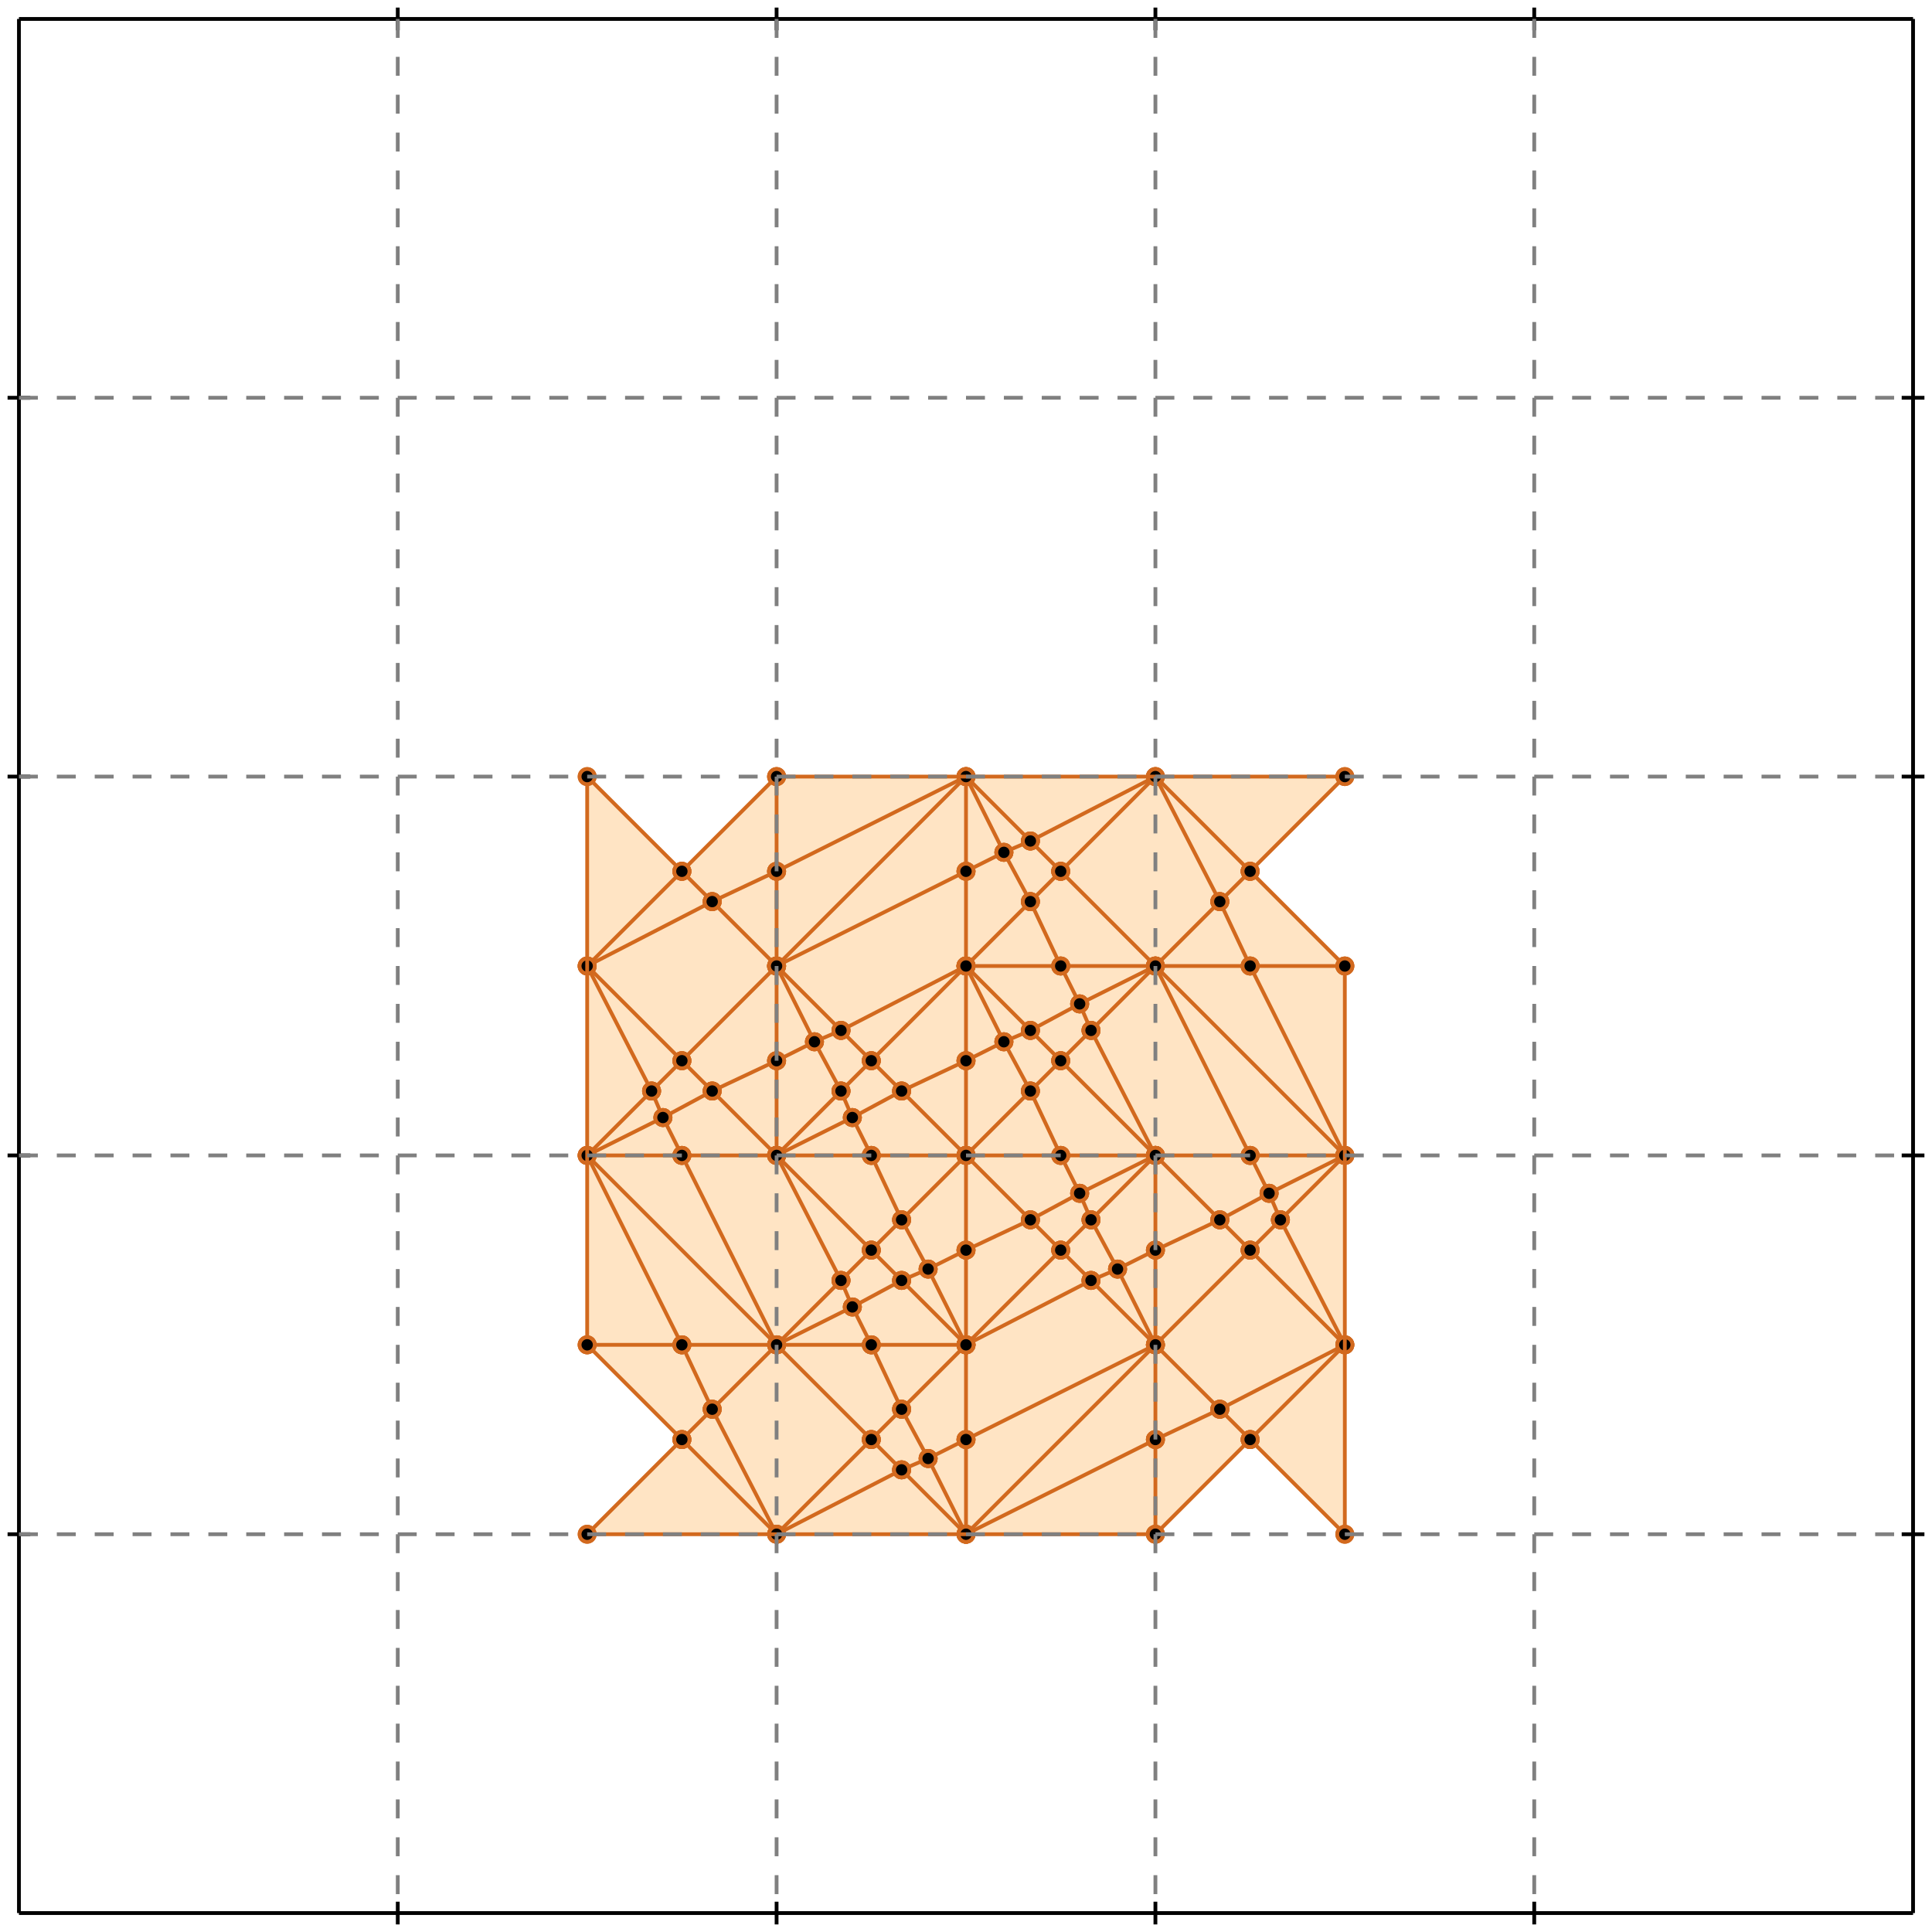 <?xml version="1.0" standalone="no"?>
<!DOCTYPE svg PUBLIC "-//W3C//DTD SVG 1.1//EN" 
  "http://www.w3.org/Graphics/SVG/1.1/DTD/svg11.dtd">
<svg width="510" height="510" version="1.1" id="toplevel"
    xmlns="http://www.w3.org/2000/svg"
    xmlns:xlink="http://www.w3.org/1999/xlink">
  <polygon points="155,405 305,405 330,380 355,405 355,255 330,230 355,205 205,205 180,230 155,205 155,355 180,380"
           fill="bisque"/>
  <g stroke="chocolate" stroke-width="1">
    <line x1="255" y1="305" x2="272" y2="288"/>
    <circle cx="255" cy="305" r="2"/>
    <circle cx="272" cy="288" r="2"/>
  </g>
  <g stroke="chocolate" stroke-width="1">
    <line x1="238" y1="322" x2="255" y2="305"/>
    <circle cx="238" cy="322" r="2"/>
    <circle cx="255" cy="305" r="2"/>
  </g>
  <g stroke="chocolate" stroke-width="1">
    <line x1="255" y1="305" x2="280" y2="305"/>
    <circle cx="255" cy="305" r="2"/>
    <circle cx="280" cy="305" r="2"/>
  </g>
  <g stroke="chocolate" stroke-width="1">
    <line x1="230" y1="305" x2="255" y2="305"/>
    <circle cx="230" cy="305" r="2"/>
    <circle cx="255" cy="305" r="2"/>
  </g>
  <g stroke="chocolate" stroke-width="1">
    <line x1="238" y1="322" x2="230" y2="305"/>
    <circle cx="238" cy="322" r="2"/>
    <circle cx="230" cy="305" r="2"/>
  </g>
  <g stroke="chocolate" stroke-width="1">
    <line x1="245" y1="335" x2="238" y2="322"/>
    <circle cx="245" cy="335" r="2"/>
    <circle cx="238" cy="322" r="2"/>
  </g>
  <g stroke="chocolate" stroke-width="1">
    <line x1="230" y1="330" x2="238" y2="322"/>
    <circle cx="230" cy="330" r="2"/>
    <circle cx="238" cy="322" r="2"/>
  </g>
  <g stroke="chocolate" stroke-width="1">
    <line x1="238" y1="288" x2="255" y2="280"/>
    <circle cx="238" cy="288" r="2"/>
    <circle cx="255" cy="280" r="2"/>
  </g>
  <g stroke="chocolate" stroke-width="1">
    <line x1="225" y1="295" x2="238" y2="288"/>
    <circle cx="225" cy="295" r="2"/>
    <circle cx="238" cy="288" r="2"/>
  </g>
  <g stroke="chocolate" stroke-width="1">
    <line x1="238" y1="288" x2="230" y2="280"/>
    <circle cx="238" cy="288" r="2"/>
    <circle cx="230" cy="280" r="2"/>
  </g>
  <g stroke="chocolate" stroke-width="1">
    <line x1="255" y1="305" x2="238" y2="288"/>
    <circle cx="255" cy="305" r="2"/>
    <circle cx="238" cy="288" r="2"/>
  </g>
  <g stroke="chocolate" stroke-width="1">
    <line x1="280" y1="305" x2="305" y2="305"/>
    <circle cx="280" cy="305" r="2"/>
    <circle cx="305" cy="305" r="2"/>
  </g>
  <g stroke="chocolate" stroke-width="1">
    <line x1="280" y1="305" x2="272" y2="288"/>
    <circle cx="280" cy="305" r="2"/>
    <circle cx="272" cy="288" r="2"/>
  </g>
  <g stroke="chocolate" stroke-width="1">
    <line x1="285" y1="315" x2="280" y2="305"/>
    <circle cx="285" cy="315" r="2"/>
    <circle cx="280" cy="305" r="2"/>
  </g>
  <g stroke="chocolate" stroke-width="1">
    <line x1="255" y1="280" x2="265" y2="275"/>
    <circle cx="255" cy="280" r="2"/>
    <circle cx="265" cy="275" r="2"/>
  </g>
  <g stroke="chocolate" stroke-width="1">
    <line x1="255" y1="280" x2="255" y2="255"/>
    <circle cx="255" cy="280" r="2"/>
    <circle cx="255" cy="255" r="2"/>
  </g>
  <g stroke="chocolate" stroke-width="1">
    <line x1="255" y1="305" x2="255" y2="280"/>
    <circle cx="255" cy="305" r="2"/>
    <circle cx="255" cy="280" r="2"/>
  </g>
  <g stroke="chocolate" stroke-width="1">
    <line x1="205" y1="305" x2="230" y2="305"/>
    <circle cx="205" cy="305" r="2"/>
    <circle cx="230" cy="305" r="2"/>
  </g>
  <g stroke="chocolate" stroke-width="1">
    <line x1="230" y1="305" x2="225" y2="295"/>
    <circle cx="230" cy="305" r="2"/>
    <circle cx="225" cy="295" r="2"/>
  </g>
  <g stroke="chocolate" stroke-width="1">
    <line x1="222" y1="338" x2="230" y2="330"/>
    <circle cx="222" cy="338" r="2"/>
    <circle cx="230" cy="330" r="2"/>
  </g>
  <g stroke="chocolate" stroke-width="1">
    <line x1="230" y1="330" x2="205" y2="305"/>
    <circle cx="230" cy="330" r="2"/>
    <circle cx="205" cy="305" r="2"/>
  </g>
  <g stroke="chocolate" stroke-width="1">
    <line x1="238" y1="338" x2="230" y2="330"/>
    <circle cx="238" cy="338" r="2"/>
    <circle cx="230" cy="330" r="2"/>
  </g>
  <g stroke="chocolate" stroke-width="1">
    <line x1="272" y1="322" x2="285" y2="315"/>
    <circle cx="272" cy="322" r="2"/>
    <circle cx="285" cy="315" r="2"/>
  </g>
  <g stroke="chocolate" stroke-width="1">
    <line x1="255" y1="330" x2="272" y2="322"/>
    <circle cx="255" cy="330" r="2"/>
    <circle cx="272" cy="322" r="2"/>
  </g>
  <g stroke="chocolate" stroke-width="1">
    <line x1="272" y1="322" x2="255" y2="305"/>
    <circle cx="272" cy="322" r="2"/>
    <circle cx="255" cy="305" r="2"/>
  </g>
  <g stroke="chocolate" stroke-width="1">
    <line x1="280" y1="330" x2="272" y2="322"/>
    <circle cx="280" cy="330" r="2"/>
    <circle cx="272" cy="322" r="2"/>
  </g>
  <g stroke="chocolate" stroke-width="1">
    <line x1="230" y1="280" x2="255" y2="255"/>
    <circle cx="230" cy="280" r="2"/>
    <circle cx="255" cy="255" r="2"/>
  </g>
  <g stroke="chocolate" stroke-width="1">
    <line x1="222" y1="288" x2="230" y2="280"/>
    <circle cx="222" cy="288" r="2"/>
    <circle cx="230" cy="280" r="2"/>
  </g>
  <g stroke="chocolate" stroke-width="1">
    <line x1="230" y1="280" x2="222" y2="272"/>
    <circle cx="230" cy="280" r="2"/>
    <circle cx="222" cy="272" r="2"/>
  </g>
  <g stroke="chocolate" stroke-width="1">
    <line x1="188" y1="288" x2="180" y2="280"/>
    <circle cx="188" cy="288" r="2"/>
    <circle cx="180" cy="280" r="2"/>
  </g>
  <g stroke="chocolate" stroke-width="1">
    <line x1="205" y1="305" x2="188" y2="288"/>
    <circle cx="205" cy="305" r="2"/>
    <circle cx="188" cy="288" r="2"/>
  </g>
  <g stroke="chocolate" stroke-width="1">
    <line x1="188" y1="288" x2="205" y2="280"/>
    <circle cx="188" cy="288" r="2"/>
    <circle cx="205" cy="280" r="2"/>
  </g>
  <g stroke="chocolate" stroke-width="1">
    <line x1="175" y1="295" x2="188" y2="288"/>
    <circle cx="175" cy="295" r="2"/>
    <circle cx="188" cy="288" r="2"/>
  </g>
  <g stroke="chocolate" stroke-width="1">
    <line x1="265" y1="275" x2="255" y2="255"/>
    <circle cx="265" cy="275" r="2"/>
    <circle cx="255" cy="255" r="2"/>
  </g>
  <g stroke="chocolate" stroke-width="1">
    <line x1="272" y1="288" x2="265" y2="275"/>
    <circle cx="272" cy="288" r="2"/>
    <circle cx="265" cy="275" r="2"/>
  </g>
  <g stroke="chocolate" stroke-width="1">
    <line x1="265" y1="275" x2="272" y2="272"/>
    <circle cx="265" cy="275" r="2"/>
    <circle cx="272" cy="272" r="2"/>
  </g>
  <g stroke="chocolate" stroke-width="1">
    <line x1="305" y1="305" x2="330" y2="305"/>
    <circle cx="305" cy="305" r="2"/>
    <circle cx="330" cy="305" r="2"/>
  </g>
  <g stroke="chocolate" stroke-width="1">
    <line x1="305" y1="305" x2="280" y2="280"/>
    <circle cx="305" cy="305" r="2"/>
    <circle cx="280" cy="280" r="2"/>
  </g>
  <g stroke="chocolate" stroke-width="1">
    <line x1="322" y1="322" x2="305" y2="305"/>
    <circle cx="322" cy="322" r="2"/>
    <circle cx="305" cy="305" r="2"/>
  </g>
  <g stroke="chocolate" stroke-width="1">
    <line x1="288" y1="322" x2="285" y2="315"/>
    <circle cx="288" cy="322" r="2"/>
    <circle cx="285" cy="315" r="2"/>
  </g>
  <g stroke="chocolate" stroke-width="1">
    <line x1="285" y1="315" x2="305" y2="305"/>
    <circle cx="285" cy="315" r="2"/>
    <circle cx="305" cy="305" r="2"/>
  </g>
  <g stroke="chocolate" stroke-width="1">
    <line x1="188" y1="372" x2="222" y2="338"/>
    <circle cx="188" cy="372" r="2"/>
    <circle cx="222" cy="338" r="2"/>
  </g>
  <g stroke="chocolate" stroke-width="1">
    <line x1="222" y1="338" x2="205" y2="305"/>
    <circle cx="222" cy="338" r="2"/>
    <circle cx="205" cy="305" r="2"/>
  </g>
  <g stroke="chocolate" stroke-width="1">
    <line x1="225" y1="345" x2="222" y2="338"/>
    <circle cx="225" cy="345" r="2"/>
    <circle cx="222" cy="338" r="2"/>
  </g>
  <g stroke="chocolate" stroke-width="1">
    <line x1="265" y1="225" x2="272" y2="222"/>
    <circle cx="265" cy="225" r="2"/>
    <circle cx="272" cy="222" r="2"/>
  </g>
  <g stroke="chocolate" stroke-width="1">
    <line x1="255" y1="230" x2="265" y2="225"/>
    <circle cx="255" cy="230" r="2"/>
    <circle cx="265" cy="225" r="2"/>
  </g>
  <g stroke="chocolate" stroke-width="1">
    <line x1="265" y1="225" x2="255" y2="205"/>
    <circle cx="265" cy="225" r="2"/>
    <circle cx="255" cy="205" r="2"/>
  </g>
  <g stroke="chocolate" stroke-width="1">
    <line x1="272" y1="238" x2="265" y2="225"/>
    <circle cx="272" cy="238" r="2"/>
    <circle cx="265" cy="225" r="2"/>
  </g>
  <g stroke="chocolate" stroke-width="1">
    <line x1="280" y1="255" x2="305" y2="255"/>
    <circle cx="280" cy="255" r="2"/>
    <circle cx="305" cy="255" r="2"/>
  </g>
  <g stroke="chocolate" stroke-width="1">
    <line x1="255" y1="255" x2="280" y2="255"/>
    <circle cx="255" cy="255" r="2"/>
    <circle cx="280" cy="255" r="2"/>
  </g>
  <g stroke="chocolate" stroke-width="1">
    <line x1="280" y1="255" x2="272" y2="238"/>
    <circle cx="280" cy="255" r="2"/>
    <circle cx="272" cy="238" r="2"/>
  </g>
  <g stroke="chocolate" stroke-width="1">
    <line x1="285" y1="265" x2="280" y2="255"/>
    <circle cx="285" cy="265" r="2"/>
    <circle cx="280" cy="255" r="2"/>
  </g>
  <g stroke="chocolate" stroke-width="1">
    <line x1="280" y1="230" x2="272" y2="222"/>
    <circle cx="280" cy="230" r="2"/>
    <circle cx="272" cy="222" r="2"/>
  </g>
  <g stroke="chocolate" stroke-width="1">
    <line x1="305" y1="255" x2="280" y2="230"/>
    <circle cx="305" cy="255" r="2"/>
    <circle cx="280" cy="230" r="2"/>
  </g>
  <g stroke="chocolate" stroke-width="1">
    <line x1="280" y1="230" x2="305" y2="205"/>
    <circle cx="280" cy="230" r="2"/>
    <circle cx="305" cy="205" r="2"/>
  </g>
  <g stroke="chocolate" stroke-width="1">
    <line x1="272" y1="238" x2="280" y2="230"/>
    <circle cx="272" cy="238" r="2"/>
    <circle cx="280" cy="230" r="2"/>
  </g>
  <g stroke="chocolate" stroke-width="1">
    <line x1="255" y1="255" x2="255" y2="230"/>
    <circle cx="255" cy="255" r="2"/>
    <circle cx="255" cy="230" r="2"/>
  </g>
  <g stroke="chocolate" stroke-width="1">
    <line x1="255" y1="255" x2="272" y2="238"/>
    <circle cx="255" cy="255" r="2"/>
    <circle cx="272" cy="238" r="2"/>
  </g>
  <g stroke="chocolate" stroke-width="1">
    <line x1="245" y1="335" x2="255" y2="330"/>
    <circle cx="245" cy="335" r="2"/>
    <circle cx="255" cy="330" r="2"/>
  </g>
  <g stroke="chocolate" stroke-width="1">
    <line x1="238" y1="338" x2="245" y2="335"/>
    <circle cx="238" cy="338" r="2"/>
    <circle cx="245" cy="335" r="2"/>
  </g>
  <g stroke="chocolate" stroke-width="1">
    <line x1="255" y1="355" x2="245" y2="335"/>
    <circle cx="255" cy="355" r="2"/>
    <circle cx="245" cy="335" r="2"/>
  </g>
  <g stroke="chocolate" stroke-width="1">
    <line x1="180" y1="305" x2="205" y2="305"/>
    <circle cx="180" cy="305" r="2"/>
    <circle cx="205" cy="305" r="2"/>
  </g>
  <g stroke="chocolate" stroke-width="1">
    <line x1="335" y1="315" x2="355" y2="305"/>
    <circle cx="335" cy="315" r="2"/>
    <circle cx="355" cy="305" r="2"/>
  </g>
  <g stroke="chocolate" stroke-width="1">
    <line x1="322" y1="322" x2="335" y2="315"/>
    <circle cx="322" cy="322" r="2"/>
    <circle cx="335" cy="315" r="2"/>
  </g>
  <g stroke="chocolate" stroke-width="1">
    <line x1="335" y1="315" x2="330" y2="305"/>
    <circle cx="335" cy="315" r="2"/>
    <circle cx="330" cy="305" r="2"/>
  </g>
  <g stroke="chocolate" stroke-width="1">
    <line x1="338" y1="322" x2="335" y2="315"/>
    <circle cx="338" cy="322" r="2"/>
    <circle cx="335" cy="315" r="2"/>
  </g>
  <g stroke="chocolate" stroke-width="1">
    <line x1="330" y1="330" x2="322" y2="322"/>
    <circle cx="330" cy="330" r="2"/>
    <circle cx="322" cy="322" r="2"/>
  </g>
  <g stroke="chocolate" stroke-width="1">
    <line x1="355" y1="355" x2="330" y2="330"/>
    <circle cx="355" cy="355" r="2"/>
    <circle cx="330" cy="330" r="2"/>
  </g>
  <g stroke="chocolate" stroke-width="1">
    <line x1="330" y1="330" x2="338" y2="322"/>
    <circle cx="330" cy="330" r="2"/>
    <circle cx="338" cy="322" r="2"/>
  </g>
  <g stroke="chocolate" stroke-width="1">
    <line x1="305" y1="355" x2="330" y2="330"/>
    <circle cx="305" cy="355" r="2"/>
    <circle cx="330" cy="330" r="2"/>
  </g>
  <g stroke="chocolate" stroke-width="1">
    <line x1="288" y1="338" x2="280" y2="330"/>
    <circle cx="288" cy="338" r="2"/>
    <circle cx="280" cy="330" r="2"/>
  </g>
  <g stroke="chocolate" stroke-width="1">
    <line x1="280" y1="330" x2="288" y2="322"/>
    <circle cx="280" cy="330" r="2"/>
    <circle cx="288" cy="322" r="2"/>
  </g>
  <g stroke="chocolate" stroke-width="1">
    <line x1="255" y1="355" x2="280" y2="330"/>
    <circle cx="255" cy="355" r="2"/>
    <circle cx="280" cy="330" r="2"/>
  </g>
  <g stroke="chocolate" stroke-width="1">
    <line x1="230" y1="380" x2="205" y2="355"/>
    <circle cx="230" cy="380" r="2"/>
    <circle cx="205" cy="355" r="2"/>
  </g>
  <g stroke="chocolate" stroke-width="1">
    <line x1="238" y1="388" x2="230" y2="380"/>
    <circle cx="238" cy="388" r="2"/>
    <circle cx="230" cy="380" r="2"/>
  </g>
  <g stroke="chocolate" stroke-width="1">
    <line x1="230" y1="380" x2="238" y2="372"/>
    <circle cx="230" cy="380" r="2"/>
    <circle cx="238" cy="372" r="2"/>
  </g>
  <g stroke="chocolate" stroke-width="1">
    <line x1="205" y1="405" x2="230" y2="380"/>
    <circle cx="205" cy="405" r="2"/>
    <circle cx="230" cy="380" r="2"/>
  </g>
  <g stroke="chocolate" stroke-width="1">
    <line x1="222" y1="272" x2="255" y2="255"/>
    <circle cx="222" cy="272" r="2"/>
    <circle cx="255" cy="255" r="2"/>
  </g>
  <g stroke="chocolate" stroke-width="1">
    <line x1="215" y1="275" x2="222" y2="272"/>
    <circle cx="215" cy="275" r="2"/>
    <circle cx="222" cy="272" r="2"/>
  </g>
  <g stroke="chocolate" stroke-width="1">
    <line x1="222" y1="272" x2="205" y2="255"/>
    <circle cx="222" cy="272" r="2"/>
    <circle cx="205" cy="255" r="2"/>
  </g>
  <g stroke="chocolate" stroke-width="1">
    <line x1="175" y1="295" x2="172" y2="288"/>
    <circle cx="175" cy="295" r="2"/>
    <circle cx="172" cy="288" r="2"/>
  </g>
  <g stroke="chocolate" stroke-width="1">
    <line x1="180" y1="305" x2="175" y2="295"/>
    <circle cx="180" cy="305" r="2"/>
    <circle cx="175" cy="295" r="2"/>
  </g>
  <g stroke="chocolate" stroke-width="1">
    <line x1="155" y1="305" x2="175" y2="295"/>
    <circle cx="155" cy="305" r="2"/>
    <circle cx="175" cy="295" r="2"/>
  </g>
  <g stroke="chocolate" stroke-width="1">
    <line x1="188" y1="238" x2="205" y2="230"/>
    <circle cx="188" cy="238" r="2"/>
    <circle cx="205" cy="230" r="2"/>
  </g>
  <g stroke="chocolate" stroke-width="1">
    <line x1="155" y1="255" x2="188" y2="238"/>
    <circle cx="155" cy="255" r="2"/>
    <circle cx="188" cy="238" r="2"/>
  </g>
  <g stroke="chocolate" stroke-width="1">
    <line x1="188" y1="238" x2="180" y2="230"/>
    <circle cx="188" cy="238" r="2"/>
    <circle cx="180" cy="230" r="2"/>
  </g>
  <g stroke="chocolate" stroke-width="1">
    <line x1="205" y1="255" x2="188" y2="238"/>
    <circle cx="205" cy="255" r="2"/>
    <circle cx="188" cy="238" r="2"/>
  </g>
  <g stroke="chocolate" stroke-width="1">
    <line x1="255" y1="230" x2="255" y2="205"/>
    <circle cx="255" cy="230" r="2"/>
    <circle cx="255" cy="205" r="2"/>
  </g>
  <g stroke="chocolate" stroke-width="1">
    <line x1="205" y1="255" x2="255" y2="230"/>
    <circle cx="205" cy="255" r="2"/>
    <circle cx="255" cy="230" r="2"/>
  </g>
  <g stroke="chocolate" stroke-width="1">
    <line x1="272" y1="288" x2="280" y2="280"/>
    <circle cx="272" cy="288" r="2"/>
    <circle cx="280" cy="280" r="2"/>
  </g>
  <g stroke="chocolate" stroke-width="1">
    <line x1="272" y1="272" x2="285" y2="265"/>
    <circle cx="272" cy="272" r="2"/>
    <circle cx="285" cy="265" r="2"/>
  </g>
  <g stroke="chocolate" stroke-width="1">
    <line x1="272" y1="272" x2="255" y2="255"/>
    <circle cx="272" cy="272" r="2"/>
    <circle cx="255" cy="255" r="2"/>
  </g>
  <g stroke="chocolate" stroke-width="1">
    <line x1="280" y1="280" x2="272" y2="272"/>
    <circle cx="280" cy="280" r="2"/>
    <circle cx="272" cy="272" r="2"/>
  </g>
  <g stroke="chocolate" stroke-width="1">
    <line x1="305" y1="330" x2="322" y2="322"/>
    <circle cx="305" cy="330" r="2"/>
    <circle cx="322" cy="322" r="2"/>
  </g>
  <g stroke="chocolate" stroke-width="1">
    <line x1="355" y1="305" x2="305" y2="255"/>
    <circle cx="355" cy="305" r="2"/>
    <circle cx="305" cy="255" r="2"/>
  </g>
  <g stroke="chocolate" stroke-width="1">
    <line x1="305" y1="255" x2="330" y2="255"/>
    <circle cx="305" cy="255" r="2"/>
    <circle cx="330" cy="255" r="2"/>
  </g>
  <g stroke="chocolate" stroke-width="1">
    <line x1="322" y1="238" x2="330" y2="230"/>
    <circle cx="322" cy="238" r="2"/>
    <circle cx="330" cy="230" r="2"/>
  </g>
  <g stroke="chocolate" stroke-width="1">
    <line x1="288" y1="272" x2="322" y2="238"/>
    <circle cx="288" cy="272" r="2"/>
    <circle cx="322" cy="238" r="2"/>
  </g>
  <g stroke="chocolate" stroke-width="1">
    <line x1="322" y1="238" x2="305" y2="205"/>
    <circle cx="322" cy="238" r="2"/>
    <circle cx="305" cy="205" r="2"/>
  </g>
  <g stroke="chocolate" stroke-width="1">
    <line x1="330" y1="255" x2="322" y2="238"/>
    <circle cx="330" cy="255" r="2"/>
    <circle cx="322" cy="238" r="2"/>
  </g>
  <g stroke="chocolate" stroke-width="1">
    <line x1="322" y1="372" x2="288" y2="338"/>
    <circle cx="322" cy="372" r="2"/>
    <circle cx="288" cy="338" r="2"/>
  </g>
  <g stroke="chocolate" stroke-width="1">
    <line x1="330" y1="380" x2="322" y2="372"/>
    <circle cx="330" cy="380" r="2"/>
    <circle cx="322" cy="372" r="2"/>
  </g>
  <g stroke="chocolate" stroke-width="1">
    <line x1="322" y1="372" x2="355" y2="355"/>
    <circle cx="322" cy="372" r="2"/>
    <circle cx="355" cy="355" r="2"/>
  </g>
  <g stroke="chocolate" stroke-width="1">
    <line x1="305" y1="380" x2="322" y2="372"/>
    <circle cx="305" cy="380" r="2"/>
    <circle cx="322" cy="372" r="2"/>
  </g>
  <g stroke="chocolate" stroke-width="1">
    <line x1="255" y1="330" x2="255" y2="305"/>
    <circle cx="255" cy="330" r="2"/>
    <circle cx="255" cy="305" r="2"/>
  </g>
  <g stroke="chocolate" stroke-width="1">
    <line x1="255" y1="355" x2="255" y2="330"/>
    <circle cx="255" cy="355" r="2"/>
    <circle cx="255" cy="330" r="2"/>
  </g>
  <g stroke="chocolate" stroke-width="1">
    <line x1="230" y1="355" x2="225" y2="345"/>
    <circle cx="230" cy="355" r="2"/>
    <circle cx="225" cy="345" r="2"/>
  </g>
  <g stroke="chocolate" stroke-width="1">
    <line x1="225" y1="345" x2="238" y2="338"/>
    <circle cx="225" cy="345" r="2"/>
    <circle cx="238" cy="338" r="2"/>
  </g>
  <g stroke="chocolate" stroke-width="1">
    <line x1="205" y1="355" x2="225" y2="345"/>
    <circle cx="205" cy="355" r="2"/>
    <circle cx="225" cy="345" r="2"/>
  </g>
  <g stroke="chocolate" stroke-width="1">
    <line x1="280" y1="280" x2="288" y2="272"/>
    <circle cx="280" cy="280" r="2"/>
    <circle cx="288" cy="272" r="2"/>
  </g>
  <g stroke="chocolate" stroke-width="1">
    <line x1="288" y1="272" x2="285" y2="265"/>
    <circle cx="288" cy="272" r="2"/>
    <circle cx="285" cy="265" r="2"/>
  </g>
  <g stroke="chocolate" stroke-width="1">
    <line x1="305" y1="305" x2="288" y2="272"/>
    <circle cx="305" cy="305" r="2"/>
    <circle cx="288" cy="272" r="2"/>
  </g>
  <g stroke="chocolate" stroke-width="1">
    <line x1="288" y1="338" x2="295" y2="335"/>
    <circle cx="288" cy="338" r="2"/>
    <circle cx="295" cy="335" r="2"/>
  </g>
  <g stroke="chocolate" stroke-width="1">
    <line x1="255" y1="355" x2="288" y2="338"/>
    <circle cx="255" cy="355" r="2"/>
    <circle cx="288" cy="338" r="2"/>
  </g>
  <g stroke="chocolate" stroke-width="1">
    <line x1="238" y1="372" x2="230" y2="355"/>
    <circle cx="238" cy="372" r="2"/>
    <circle cx="230" cy="355" r="2"/>
  </g>
  <g stroke="chocolate" stroke-width="1">
    <line x1="230" y1="355" x2="255" y2="355"/>
    <circle cx="230" cy="355" r="2"/>
    <circle cx="255" cy="355" r="2"/>
  </g>
  <g stroke="chocolate" stroke-width="1">
    <line x1="205" y1="355" x2="230" y2="355"/>
    <circle cx="205" cy="355" r="2"/>
    <circle cx="230" cy="355" r="2"/>
  </g>
  <g stroke="chocolate" stroke-width="1">
    <line x1="205" y1="280" x2="215" y2="275"/>
    <circle cx="205" cy="280" r="2"/>
    <circle cx="215" cy="275" r="2"/>
  </g>
  <g stroke="chocolate" stroke-width="1">
    <line x1="215" y1="275" x2="205" y2="255"/>
    <circle cx="215" cy="275" r="2"/>
    <circle cx="205" cy="255" r="2"/>
  </g>
  <g stroke="chocolate" stroke-width="1">
    <line x1="222" y1="288" x2="215" y2="275"/>
    <circle cx="222" cy="288" r="2"/>
    <circle cx="215" cy="275" r="2"/>
  </g>
  <g stroke="chocolate" stroke-width="1">
    <line x1="205" y1="305" x2="225" y2="295"/>
    <circle cx="205" cy="305" r="2"/>
    <circle cx="225" cy="295" r="2"/>
  </g>
  <g stroke="chocolate" stroke-width="1">
    <line x1="225" y1="295" x2="222" y2="288"/>
    <circle cx="225" cy="295" r="2"/>
    <circle cx="222" cy="288" r="2"/>
  </g>
  <g stroke="chocolate" stroke-width="1">
    <line x1="255" y1="405" x2="238" y2="388"/>
    <circle cx="255" cy="405" r="2"/>
    <circle cx="238" cy="388" r="2"/>
  </g>
  <g stroke="chocolate" stroke-width="1">
    <line x1="238" y1="388" x2="245" y2="385"/>
    <circle cx="238" cy="388" r="2"/>
    <circle cx="245" cy="385" r="2"/>
  </g>
  <g stroke="chocolate" stroke-width="1">
    <line x1="205" y1="405" x2="238" y2="388"/>
    <circle cx="205" cy="405" r="2"/>
    <circle cx="238" cy="388" r="2"/>
  </g>
  <g stroke="chocolate" stroke-width="1">
    <line x1="180" y1="280" x2="155" y2="255"/>
    <circle cx="180" cy="280" r="2"/>
    <circle cx="155" cy="255" r="2"/>
  </g>
  <g stroke="chocolate" stroke-width="1">
    <line x1="180" y1="280" x2="255" y2="205"/>
    <circle cx="180" cy="280" r="2"/>
    <circle cx="255" cy="205" r="2"/>
  </g>
  <g stroke="chocolate" stroke-width="1">
    <line x1="172" y1="288" x2="180" y2="280"/>
    <circle cx="172" cy="288" r="2"/>
    <circle cx="180" cy="280" r="2"/>
  </g>
  <g stroke="chocolate" stroke-width="1">
    <line x1="155" y1="305" x2="180" y2="305"/>
    <circle cx="155" cy="305" r="2"/>
    <circle cx="180" cy="305" r="2"/>
  </g>
  <g stroke="chocolate" stroke-width="1">
    <line x1="205" y1="355" x2="180" y2="305"/>
    <circle cx="205" cy="355" r="2"/>
    <circle cx="180" cy="305" r="2"/>
  </g>
  <g stroke="chocolate" stroke-width="1">
    <line x1="355" y1="355" x2="338" y2="322"/>
    <circle cx="355" cy="355" r="2"/>
    <circle cx="338" cy="322" r="2"/>
  </g>
  <g stroke="chocolate" stroke-width="1">
    <line x1="338" y1="322" x2="355" y2="305"/>
    <circle cx="338" cy="322" r="2"/>
    <circle cx="355" cy="305" r="2"/>
  </g>
  <g stroke="chocolate" stroke-width="1">
    <line x1="295" y1="335" x2="305" y2="330"/>
    <circle cx="295" cy="335" r="2"/>
    <circle cx="305" cy="330" r="2"/>
  </g>
  <g stroke="chocolate" stroke-width="1">
    <line x1="305" y1="330" x2="305" y2="305"/>
    <circle cx="305" cy="330" r="2"/>
    <circle cx="305" cy="305" r="2"/>
  </g>
  <g stroke="chocolate" stroke-width="1">
    <line x1="305" y1="355" x2="305" y2="330"/>
    <circle cx="305" cy="355" r="2"/>
    <circle cx="305" cy="330" r="2"/>
  </g>
  <g stroke="chocolate" stroke-width="1">
    <line x1="180" y1="355" x2="205" y2="355"/>
    <circle cx="180" cy="355" r="2"/>
    <circle cx="205" cy="355" r="2"/>
  </g>
  <g stroke="chocolate" stroke-width="1">
    <line x1="155" y1="355" x2="180" y2="355"/>
    <circle cx="155" cy="355" r="2"/>
    <circle cx="180" cy="355" r="2"/>
  </g>
  <g stroke="chocolate" stroke-width="1">
    <line x1="180" y1="355" x2="155" y2="305"/>
    <circle cx="180" cy="355" r="2"/>
    <circle cx="155" cy="305" r="2"/>
  </g>
  <g stroke="chocolate" stroke-width="1">
    <line x1="188" y1="372" x2="180" y2="355"/>
    <circle cx="188" cy="372" r="2"/>
    <circle cx="180" cy="355" r="2"/>
  </g>
  <g stroke="chocolate" stroke-width="1">
    <line x1="295" y1="335" x2="288" y2="322"/>
    <circle cx="295" cy="335" r="2"/>
    <circle cx="288" cy="322" r="2"/>
  </g>
  <g stroke="chocolate" stroke-width="1">
    <line x1="288" y1="322" x2="305" y2="305"/>
    <circle cx="288" cy="322" r="2"/>
    <circle cx="305" cy="305" r="2"/>
  </g>
  <g stroke="chocolate" stroke-width="1">
    <line x1="245" y1="385" x2="238" y2="372"/>
    <circle cx="245" cy="385" r="2"/>
    <circle cx="238" cy="372" r="2"/>
  </g>
  <g stroke="chocolate" stroke-width="1">
    <line x1="238" y1="372" x2="255" y2="355"/>
    <circle cx="238" cy="372" r="2"/>
    <circle cx="255" cy="355" r="2"/>
  </g>
  <g stroke="chocolate" stroke-width="1">
    <line x1="255" y1="380" x2="305" y2="355"/>
    <circle cx="255" cy="380" r="2"/>
    <circle cx="305" cy="355" r="2"/>
  </g>
  <g stroke="chocolate" stroke-width="1">
    <line x1="245" y1="385" x2="255" y2="380"/>
    <circle cx="245" cy="385" r="2"/>
    <circle cx="255" cy="380" r="2"/>
  </g>
  <g stroke="chocolate" stroke-width="1">
    <line x1="255" y1="380" x2="255" y2="355"/>
    <circle cx="255" cy="380" r="2"/>
    <circle cx="255" cy="355" r="2"/>
  </g>
  <g stroke="chocolate" stroke-width="1">
    <line x1="255" y1="405" x2="255" y2="380"/>
    <circle cx="255" cy="405" r="2"/>
    <circle cx="255" cy="380" r="2"/>
  </g>
  <g stroke="chocolate" stroke-width="1">
    <line x1="205" y1="230" x2="205" y2="205"/>
    <circle cx="205" cy="230" r="2"/>
    <circle cx="205" cy="205" r="2"/>
  </g>
  <g stroke="chocolate" stroke-width="1">
    <line x1="205" y1="255" x2="205" y2="230"/>
    <circle cx="205" cy="255" r="2"/>
    <circle cx="205" cy="230" r="2"/>
  </g>
  <g stroke="chocolate" stroke-width="1">
    <line x1="205" y1="230" x2="255" y2="205"/>
    <circle cx="205" cy="230" r="2"/>
    <circle cx="255" cy="205" r="2"/>
  </g>
  <g stroke="chocolate" stroke-width="1">
    <line x1="205" y1="280" x2="205" y2="255"/>
    <circle cx="205" cy="280" r="2"/>
    <circle cx="205" cy="255" r="2"/>
  </g>
  <g stroke="chocolate" stroke-width="1">
    <line x1="205" y1="305" x2="205" y2="280"/>
    <circle cx="205" cy="305" r="2"/>
    <circle cx="205" cy="280" r="2"/>
  </g>
  <g stroke="chocolate" stroke-width="1">
    <line x1="330" y1="230" x2="355" y2="205"/>
    <circle cx="330" cy="230" r="2"/>
    <circle cx="355" cy="205" r="2"/>
  </g>
  <g stroke="chocolate" stroke-width="1">
    <line x1="330" y1="230" x2="305" y2="205"/>
    <circle cx="330" cy="230" r="2"/>
    <circle cx="305" cy="205" r="2"/>
  </g>
  <g stroke="chocolate" stroke-width="1">
    <line x1="355" y1="255" x2="330" y2="230"/>
    <circle cx="355" cy="255" r="2"/>
    <circle cx="330" cy="230" r="2"/>
  </g>
  <g stroke="chocolate" stroke-width="1">
    <line x1="180" y1="230" x2="155" y2="205"/>
    <circle cx="180" cy="230" r="2"/>
    <circle cx="155" cy="205" r="2"/>
  </g>
  <g stroke="chocolate" stroke-width="1">
    <line x1="180" y1="230" x2="205" y2="205"/>
    <circle cx="180" cy="230" r="2"/>
    <circle cx="205" cy="205" r="2"/>
  </g>
  <g stroke="chocolate" stroke-width="1">
    <line x1="155" y1="255" x2="180" y2="230"/>
    <circle cx="155" cy="255" r="2"/>
    <circle cx="180" cy="230" r="2"/>
  </g>
  <g stroke="chocolate" stroke-width="1">
    <line x1="272" y1="222" x2="305" y2="205"/>
    <circle cx="272" cy="222" r="2"/>
    <circle cx="305" cy="205" r="2"/>
  </g>
  <g stroke="chocolate" stroke-width="1">
    <line x1="272" y1="222" x2="255" y2="205"/>
    <circle cx="272" cy="222" r="2"/>
    <circle cx="255" cy="205" r="2"/>
  </g>
  <g stroke="chocolate" stroke-width="1">
    <line x1="330" y1="255" x2="355" y2="255"/>
    <circle cx="330" cy="255" r="2"/>
    <circle cx="355" cy="255" r="2"/>
  </g>
  <g stroke="chocolate" stroke-width="1">
    <line x1="355" y1="305" x2="330" y2="255"/>
    <circle cx="355" cy="305" r="2"/>
    <circle cx="330" cy="255" r="2"/>
  </g>
  <g stroke="chocolate" stroke-width="1">
    <line x1="305" y1="380" x2="305" y2="355"/>
    <circle cx="305" cy="380" r="2"/>
    <circle cx="305" cy="355" r="2"/>
  </g>
  <g stroke="chocolate" stroke-width="1">
    <line x1="305" y1="405" x2="305" y2="380"/>
    <circle cx="305" cy="405" r="2"/>
    <circle cx="305" cy="380" r="2"/>
  </g>
  <g stroke="chocolate" stroke-width="1">
    <line x1="255" y1="405" x2="305" y2="380"/>
    <circle cx="255" cy="405" r="2"/>
    <circle cx="305" cy="380" r="2"/>
  </g>
  <g stroke="chocolate" stroke-width="1">
    <line x1="255" y1="355" x2="238" y2="338"/>
    <circle cx="255" cy="355" r="2"/>
    <circle cx="238" cy="338" r="2"/>
  </g>
  <g stroke="chocolate" stroke-width="1">
    <line x1="330" y1="305" x2="355" y2="305"/>
    <circle cx="330" cy="305" r="2"/>
    <circle cx="355" cy="305" r="2"/>
  </g>
  <g stroke="chocolate" stroke-width="1">
    <line x1="330" y1="305" x2="305" y2="255"/>
    <circle cx="330" cy="305" r="2"/>
    <circle cx="305" cy="255" r="2"/>
  </g>
  <g stroke="chocolate" stroke-width="1">
    <line x1="285" y1="265" x2="305" y2="255"/>
    <circle cx="285" cy="265" r="2"/>
    <circle cx="305" cy="255" r="2"/>
  </g>
  <g stroke="chocolate" stroke-width="1">
    <line x1="305" y1="355" x2="295" y2="335"/>
    <circle cx="305" cy="355" r="2"/>
    <circle cx="295" cy="335" r="2"/>
  </g>
  <g stroke="chocolate" stroke-width="1">
    <line x1="205" y1="355" x2="155" y2="305"/>
    <circle cx="205" cy="355" r="2"/>
    <circle cx="155" cy="305" r="2"/>
  </g>
  <g stroke="chocolate" stroke-width="1">
    <line x1="205" y1="305" x2="222" y2="288"/>
    <circle cx="205" cy="305" r="2"/>
    <circle cx="222" cy="288" r="2"/>
  </g>
  <g stroke="chocolate" stroke-width="1">
    <line x1="180" y1="380" x2="188" y2="372"/>
    <circle cx="180" cy="380" r="2"/>
    <circle cx="188" cy="372" r="2"/>
  </g>
  <g stroke="chocolate" stroke-width="1">
    <line x1="155" y1="405" x2="180" y2="380"/>
    <circle cx="155" cy="405" r="2"/>
    <circle cx="180" cy="380" r="2"/>
  </g>
  <g stroke="chocolate" stroke-width="1">
    <line x1="180" y1="380" x2="155" y2="355"/>
    <circle cx="180" cy="380" r="2"/>
    <circle cx="155" cy="355" r="2"/>
  </g>
  <g stroke="chocolate" stroke-width="1">
    <line x1="205" y1="405" x2="180" y2="380"/>
    <circle cx="205" cy="405" r="2"/>
    <circle cx="180" cy="380" r="2"/>
  </g>
  <g stroke="chocolate" stroke-width="1">
    <line x1="355" y1="405" x2="330" y2="380"/>
    <circle cx="355" cy="405" r="2"/>
    <circle cx="330" cy="380" r="2"/>
  </g>
  <g stroke="chocolate" stroke-width="1">
    <line x1="330" y1="380" x2="355" y2="355"/>
    <circle cx="330" cy="380" r="2"/>
    <circle cx="355" cy="355" r="2"/>
  </g>
  <g stroke="chocolate" stroke-width="1">
    <line x1="305" y1="405" x2="330" y2="380"/>
    <circle cx="305" cy="405" r="2"/>
    <circle cx="330" cy="380" r="2"/>
  </g>
  <g stroke="chocolate" stroke-width="1">
    <line x1="255" y1="405" x2="245" y2="385"/>
    <circle cx="255" cy="405" r="2"/>
    <circle cx="245" cy="385" r="2"/>
  </g>
  <g stroke="chocolate" stroke-width="1">
    <line x1="155" y1="305" x2="172" y2="288"/>
    <circle cx="155" cy="305" r="2"/>
    <circle cx="172" cy="288" r="2"/>
  </g>
  <g stroke="chocolate" stroke-width="1">
    <line x1="172" y1="288" x2="155" y2="255"/>
    <circle cx="172" cy="288" r="2"/>
    <circle cx="155" cy="255" r="2"/>
  </g>
  <g stroke="chocolate" stroke-width="1">
    <line x1="255" y1="405" x2="305" y2="355"/>
    <circle cx="255" cy="405" r="2"/>
    <circle cx="305" cy="355" r="2"/>
  </g>
  <g stroke="chocolate" stroke-width="1">
    <line x1="205" y1="405" x2="188" y2="372"/>
    <circle cx="205" cy="405" r="2"/>
    <circle cx="188" cy="372" r="2"/>
  </g>
  <g stroke="chocolate" stroke-width="1">
    <line x1="205" y1="205" x2="355" y2="205"/>
    <circle cx="205" cy="205" r="2"/>
    <circle cx="355" cy="205" r="2"/>
  </g>
  <g stroke="chocolate" stroke-width="1">
    <line x1="155" y1="405" x2="305" y2="405"/>
    <circle cx="155" cy="405" r="2"/>
    <circle cx="305" cy="405" r="2"/>
  </g>
  <g stroke="chocolate" stroke-width="1">
    <line x1="355" y1="405" x2="355" y2="255"/>
    <circle cx="355" cy="405" r="2"/>
    <circle cx="355" cy="255" r="2"/>
  </g>
  <g stroke="chocolate" stroke-width="1">
    <line x1="155" y1="355" x2="155" y2="205"/>
    <circle cx="155" cy="355" r="2"/>
    <circle cx="155" cy="205" r="2"/>
  </g>
  <g stroke="black" stroke-width="1">
    <line x1="5" y1="5" x2="505" y2="5"/>
    <line x1="5" y1="5" x2="5" y2="505"/>
    <line x1="505" y1="505" x2="5" y2="505"/>
    <line x1="505" y1="505" x2="505" y2="5"/>
    <line x1="105" y1="2" x2="105" y2="8"/>
    <line x1="2" y1="105" x2="8" y2="105"/>
    <line x1="105" y1="502" x2="105" y2="508"/>
    <line x1="502" y1="105" x2="508" y2="105"/>
    <line x1="205" y1="2" x2="205" y2="8"/>
    <line x1="2" y1="205" x2="8" y2="205"/>
    <line x1="205" y1="502" x2="205" y2="508"/>
    <line x1="502" y1="205" x2="508" y2="205"/>
    <line x1="305" y1="2" x2="305" y2="8"/>
    <line x1="2" y1="305" x2="8" y2="305"/>
    <line x1="305" y1="502" x2="305" y2="508"/>
    <line x1="502" y1="305" x2="508" y2="305"/>
    <line x1="405" y1="2" x2="405" y2="8"/>
    <line x1="2" y1="405" x2="8" y2="405"/>
    <line x1="405" y1="502" x2="405" y2="508"/>
    <line x1="502" y1="405" x2="508" y2="405"/>
  </g>
  <g stroke="gray" stroke-width="1" stroke-dasharray="5,5">
    <line x1="105" y1="5" x2="105" y2="505"/>
    <line x1="5" y1="105" x2="505" y2="105"/>
    <line x1="205" y1="5" x2="205" y2="505"/>
    <line x1="5" y1="205" x2="505" y2="205"/>
    <line x1="305" y1="5" x2="305" y2="505"/>
    <line x1="5" y1="305" x2="505" y2="305"/>
    <line x1="405" y1="5" x2="405" y2="505"/>
    <line x1="5" y1="405" x2="505" y2="405"/>
  </g>
</svg>
